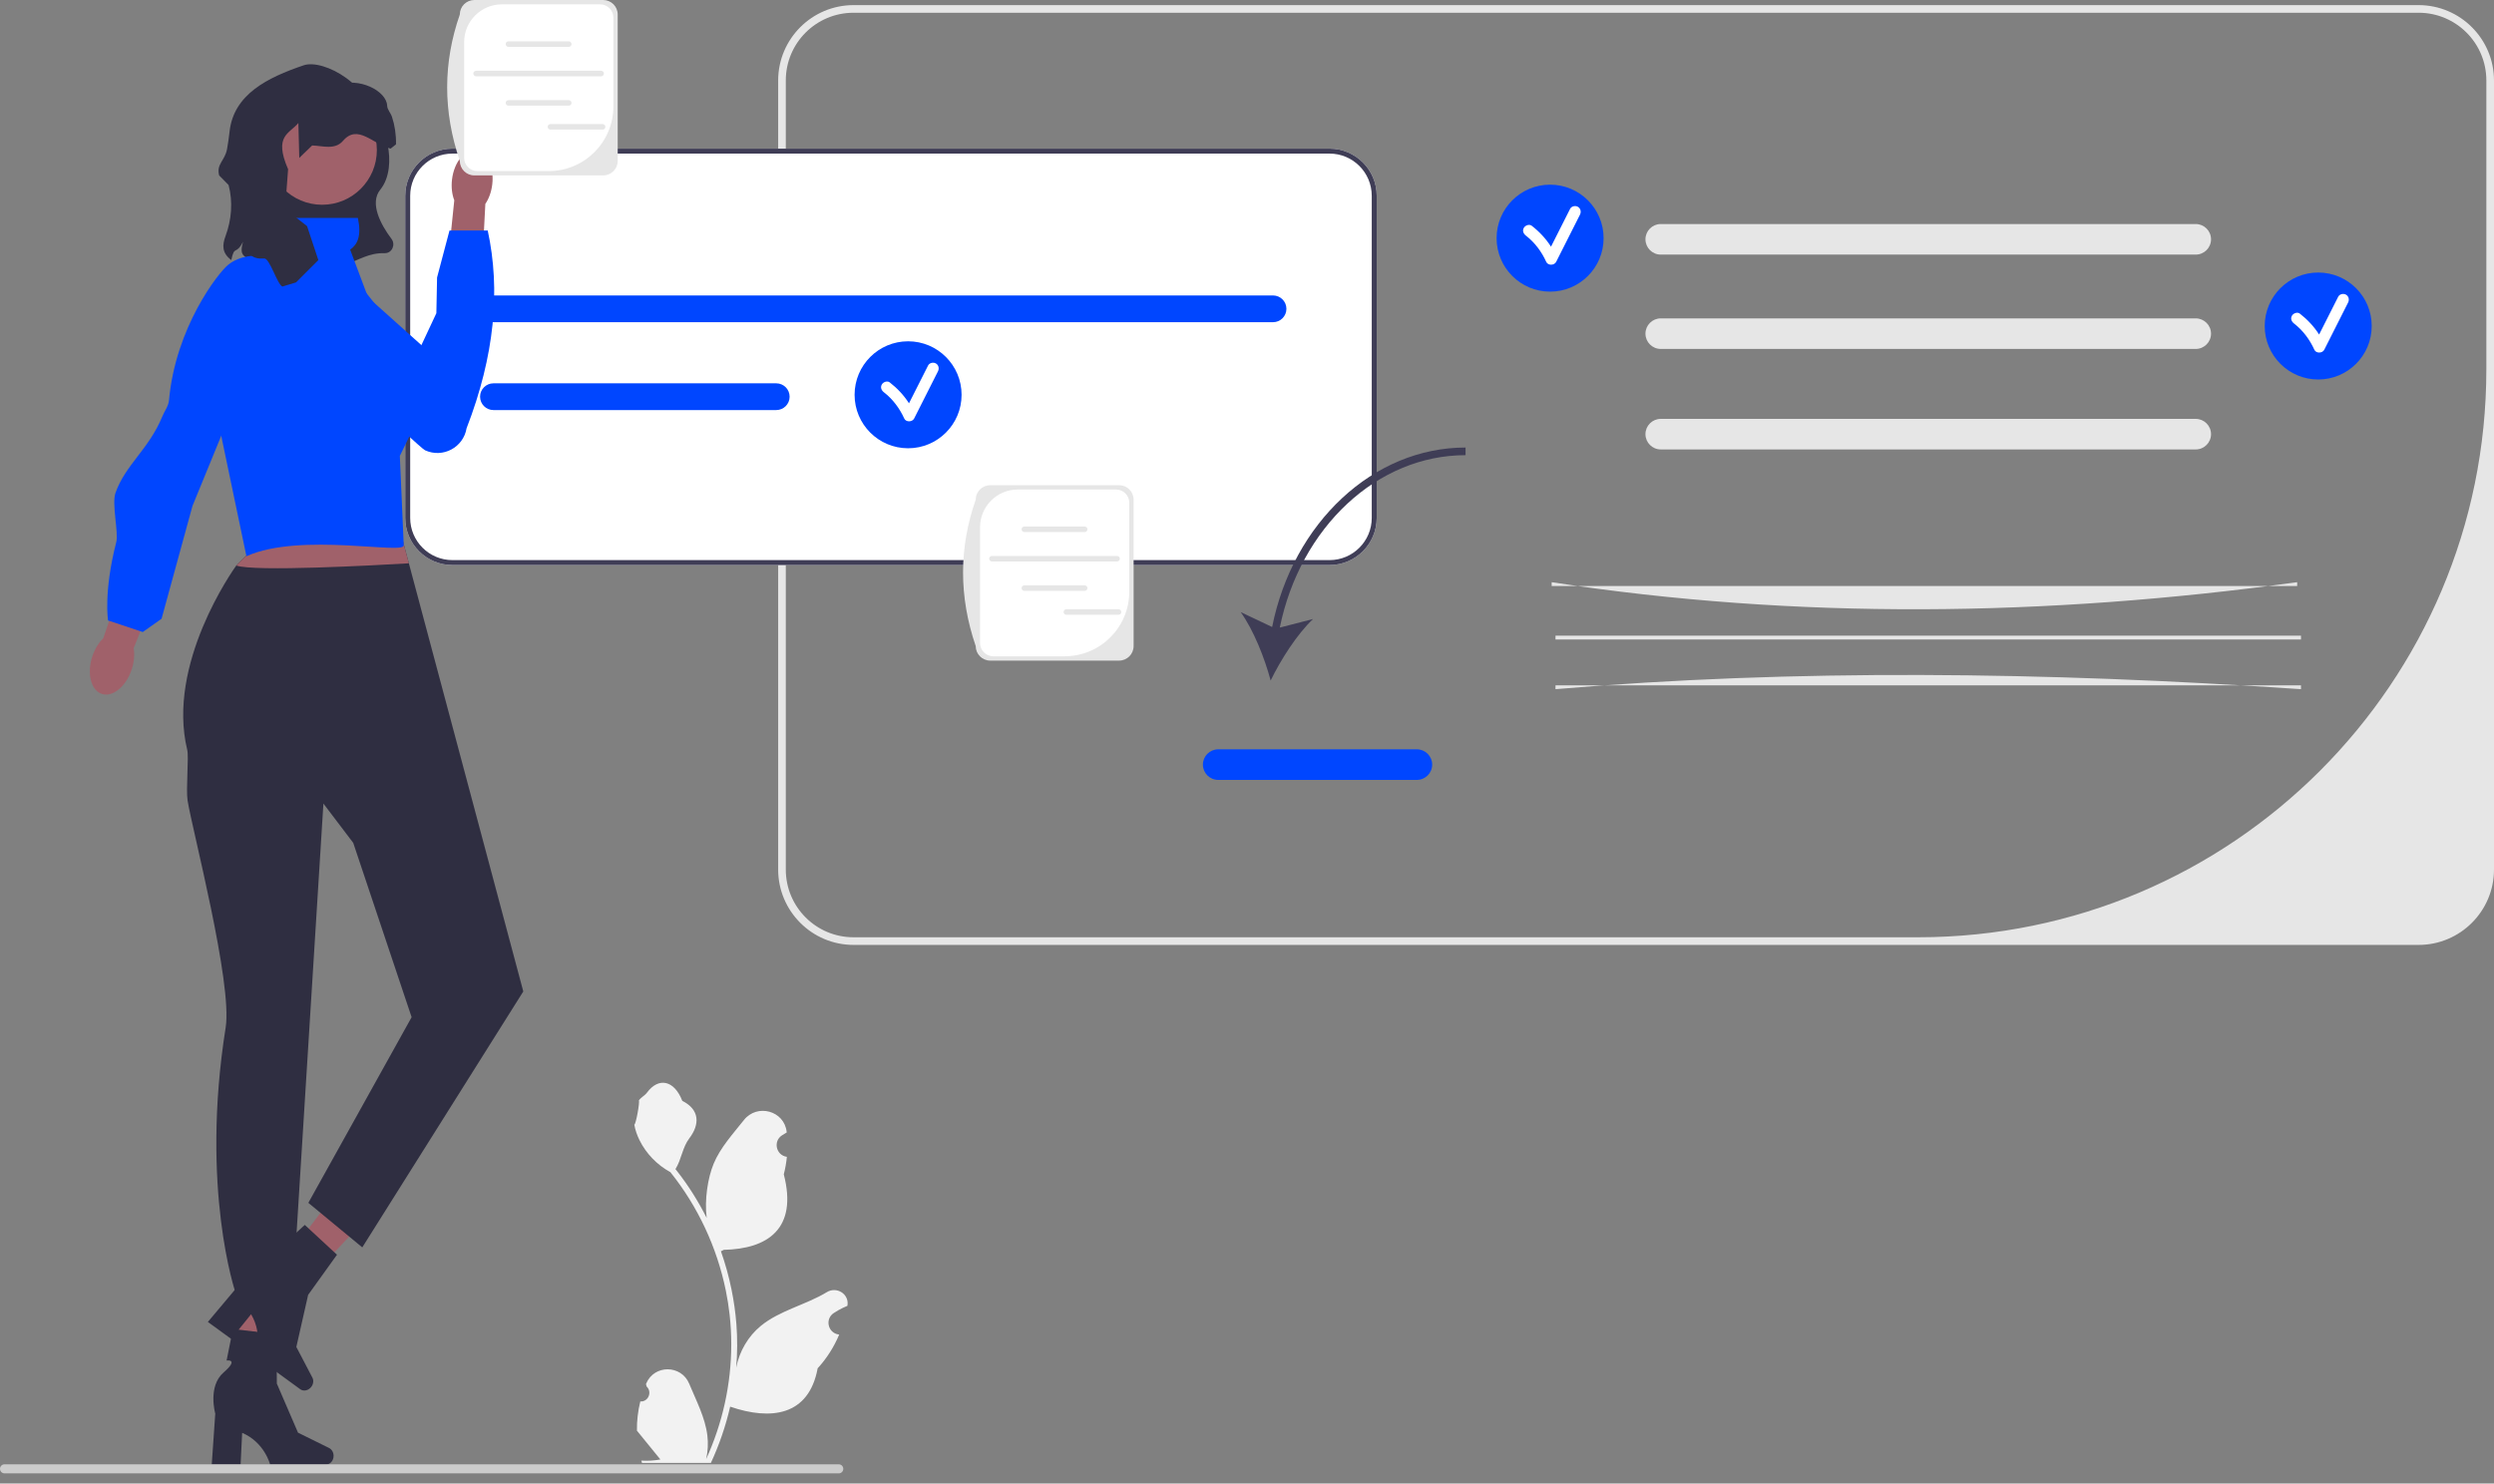 <svg width="200" height="119" viewBox="0 0 200 119" fill="none" xmlns="http://www.w3.org/2000/svg">
<rect x="0" y="0" width="200" height="119" fill="#808080" stroke="none"/>
<g clip-path="url(#clip0_4_3711)">
<path d="M62.403 69.752V6.454C62.403 3.121 65.114 0.41 68.447 0.41H193.955C197.288 0.41 200 3.121 200 6.454V69.752C200 73.085 197.288 75.797 193.955 75.797H68.447C65.114 75.797 62.403 73.085 62.403 69.752ZM199.387 6.454C199.387 3.454 196.955 1.022 193.955 1.022H68.447C65.447 1.022 63.015 3.454 63.015 6.454V69.752C63.015 72.752 65.447 75.184 68.447 75.184H153.816C178.984 75.184 199.387 54.781 199.387 29.613L199.387 6.454Z" fill="#E6E6E6"/>
<path d="M106.62 11.923H36.278C34.193 11.923 32.497 13.619 32.497 15.705V41.545C32.497 43.631 34.193 45.327 36.278 45.327H106.62C108.705 45.327 110.401 43.631 110.401 41.545V15.705C110.401 13.619 108.705 11.923 106.62 11.923Z" fill="white"/>
<path d="M106.62 11.923H36.278C34.193 11.923 32.497 13.619 32.497 15.705V41.545C32.497 43.631 34.193 45.327 36.278 45.327H106.62C108.705 45.327 110.401 43.631 110.401 41.545V15.705C110.401 13.619 108.705 11.923 106.62 11.923ZM110.004 41.545C110.004 43.412 108.487 44.929 106.62 44.929H36.278C34.411 44.929 32.894 43.412 32.894 41.545V15.705C32.894 13.838 34.411 12.321 36.278 12.321H106.62C108.487 12.321 110.004 13.838 110.004 15.705V41.545Z" fill="#3F3D56"/>
<path d="M39.572 23.7H102.088C102.681 23.7 103.161 24.18 103.161 24.773C103.161 25.365 102.681 25.845 102.088 25.845H39.572C38.979 25.845 38.499 25.365 38.499 24.773C38.499 24.18 38.979 23.7 39.572 23.7Z" fill="#0046FF"/>
<path d="M39.572 30.748H62.249C62.842 30.748 63.322 31.229 63.322 31.821C63.322 32.413 62.842 32.894 62.249 32.894H39.572C38.979 32.894 38.499 32.413 38.499 31.821C38.499 31.229 38.979 30.748 39.572 30.748Z" fill="#0046FF"/>
<path d="M176.082 20.423H133.179C132.503 20.423 131.953 19.873 131.953 19.197C131.953 18.521 132.503 17.971 133.179 17.971H176.082C176.758 17.971 177.308 18.521 177.308 19.197C177.308 19.873 176.758 20.423 176.082 20.423Z" fill="#E6E6E6"/>
<path d="M184.216 47.007H124.432V46.701C144.117 49.72 164.064 49.471 184.216 46.701V47.007Z" fill="#E6E6E6"/>
<path d="M176.082 36.052H133.179C132.503 36.052 131.953 35.502 131.953 34.826C131.953 34.151 132.503 33.601 133.179 33.601H176.082C176.758 33.601 177.308 34.151 177.308 34.826C177.308 35.502 176.758 36.052 176.082 36.052Z" fill="#E6E6E6"/>
<path d="M184.522 50.991H124.739V51.298H184.522V50.991Z" fill="#E6E6E6"/>
<path d="M176.082 27.99H133.179C132.503 27.99 131.953 27.44 131.953 26.765C131.953 26.089 132.503 25.539 133.179 25.539H176.082C176.758 25.539 177.308 26.089 177.308 26.765C177.308 27.44 176.758 27.99 176.082 27.99Z" fill="#E6E6E6"/>
<path d="M184.522 55.282C163.886 53.878 143.846 53.654 124.739 55.282V54.975H184.522V55.282Z" fill="#E6E6E6"/>
<path d="M102.016 50.295L99.494 49.1C100.528 50.544 101.42 52.798 101.897 54.592C102.705 52.921 104.007 50.876 105.297 49.655L102.631 50.34C104.274 42.291 110.452 36.512 117.526 36.512V35.899C110.137 35.899 103.693 41.92 102.016 50.295Z" fill="#3F3D56"/>
<path d="M113.624 62.56H97.689C97.013 62.56 96.463 62.01 96.463 61.334C96.463 60.658 97.013 60.108 97.689 60.108H113.624C114.3 60.108 114.85 60.658 114.85 61.334C114.85 62.01 114.3 62.56 113.624 62.56Z" fill="#0046FF"/>
<path d="M72.822 35.958C75.191 35.958 77.112 34.037 77.112 31.668C77.112 29.298 75.191 27.377 72.822 27.377C70.452 27.377 68.532 29.298 68.532 31.668C68.532 34.037 70.452 35.958 72.822 35.958Z" fill="#0046FF"/>
<path d="M75.053 29.155C74.849 29.036 74.537 29.098 74.425 29.32C73.915 30.331 73.405 31.341 72.895 32.351C72.483 31.707 71.957 31.144 71.347 30.672C71.15 30.52 70.832 30.642 70.718 30.837C70.579 31.075 70.685 31.314 70.882 31.466C71.594 32.016 72.143 32.755 72.513 33.571C72.654 33.881 73.16 33.862 73.307 33.571C73.944 32.309 74.581 31.047 75.218 29.785C75.33 29.563 75.277 29.286 75.053 29.155Z" fill="white"/>
<path d="M124.306 23.394C126.676 23.394 128.596 21.473 128.596 19.103C128.596 16.734 126.676 14.813 124.306 14.813C121.937 14.813 120.016 16.734 120.016 19.103C120.016 21.473 121.937 23.394 124.306 23.394Z" fill="#0046FF"/>
<path d="M126.538 16.591C126.333 16.471 126.021 16.533 125.909 16.756C125.399 17.766 124.889 18.776 124.379 19.787C123.967 19.142 123.441 18.579 122.831 18.108C122.634 17.956 122.316 18.078 122.202 18.273C122.063 18.51 122.17 18.749 122.367 18.902C123.079 19.452 123.628 20.191 123.997 21.007C124.138 21.317 124.644 21.297 124.791 21.007C125.428 19.744 126.065 18.482 126.703 17.22C126.814 16.998 126.761 16.722 126.538 16.591Z" fill="white"/>
<path d="M185.903 30.442C188.273 30.442 190.193 28.521 190.193 26.152C190.193 23.782 188.273 21.861 185.903 21.861C183.534 21.861 181.613 23.782 181.613 26.152C181.613 28.521 183.534 30.442 185.903 30.442Z" fill="#0046FF"/>
<path d="M188.135 23.639C187.93 23.52 187.618 23.582 187.506 23.804C186.996 24.815 186.486 25.825 185.976 26.835C185.565 26.191 185.038 25.628 184.428 25.156C184.231 25.004 183.913 25.126 183.799 25.321C183.66 25.559 183.767 25.798 183.964 25.95C184.676 26.5 185.225 27.239 185.594 28.055C185.735 28.365 186.241 28.346 186.388 28.055C187.025 26.793 187.662 25.531 188.3 24.268C188.411 24.047 188.358 23.77 188.135 23.639Z" fill="white"/>
<path d="M89.743 52.991H79.409C78.767 52.991 78.245 52.469 78.245 51.827C76.879 47.834 76.906 43.921 78.245 40.083C78.245 39.441 78.767 38.92 79.409 38.92H89.743C90.385 38.92 90.907 39.441 90.907 40.083V51.827C90.907 52.469 90.385 52.991 89.743 52.991Z" fill="#E6E6E6"/>
<path d="M81.623 39.266C79.949 39.266 78.592 40.623 78.592 42.297V51.578C78.592 52.167 79.069 52.644 79.658 52.644H85.373C88.238 52.644 90.56 50.322 90.56 47.457V40.332C90.56 39.743 90.083 39.266 89.494 39.266H81.623Z" fill="white"/>
<path d="M86.983 42.679H82.144C82.022 42.679 81.923 42.58 81.923 42.458C81.923 42.336 82.022 42.237 82.144 42.237H86.983C87.105 42.237 87.204 42.336 87.204 42.458C87.204 42.58 87.105 42.679 86.983 42.679Z" fill="#E6E6E6"/>
<path d="M86.983 47.396H82.144C82.022 47.396 81.923 47.297 81.923 47.175C81.923 47.053 82.022 46.954 82.144 46.954H86.983C87.105 46.954 87.204 47.053 87.204 47.175C87.204 47.297 87.105 47.396 86.983 47.396Z" fill="#E6E6E6"/>
<path d="M89.579 45.039H79.548C79.426 45.039 79.327 44.94 79.327 44.818C79.327 44.696 79.426 44.597 79.548 44.597H89.579C89.701 44.597 89.8 44.696 89.8 44.818C89.8 44.94 89.701 45.039 89.579 45.039Z" fill="#E6E6E6"/>
<path d="M89.697 49.314H85.512C85.39 49.314 85.291 49.215 85.291 49.093C85.291 48.971 85.39 48.872 85.512 48.872H89.697C89.819 48.872 89.918 48.971 89.918 49.093C89.918 49.215 89.819 49.314 89.697 49.314Z" fill="#E6E6E6"/>
<path d="M18.546 20.861C18.818 19.605 18.898 20.53 19.49 19.391C19.083 20.863 19.833 20.381 20.829 21.535C27.83 22.632 28.271 20.235 30.861 20.308L30.875 20.308C31.445 20.299 31.738 19.616 31.394 19.161C30.545 18.038 29.61 16.305 30.495 15.214C32.064 13.281 30.681 9.316 30.006 10.174C30.006 6.868 25.935 4.7 24.355 5.237C21.438 6.229 18.735 7.568 18.408 10.563C18.357 11.031 18.291 11.496 18.207 11.959C18.036 12.899 17.333 13.148 17.575 14.071L18.331 14.841C18.686 16.195 18.574 17.618 18.088 18.931C17.819 19.657 17.782 20.28 18.546 20.861Z" fill="#2F2E41"/>
<path d="M25.833 16.425C28.257 16.425 30.221 14.46 30.221 12.037C30.221 9.613 28.257 7.649 25.833 7.649C23.41 7.649 21.445 9.613 21.445 12.037C21.445 14.46 23.41 16.425 25.833 16.425Z" fill="#A0616A"/>
<path d="M18.998 112.069L21.258 112.122L22.517 101.97L19.183 101.891L18.998 112.069Z" fill="#A0616A"/>
<path d="M26.751 116.783C26.751 117.165 26.48 117.475 26.146 117.475H21.66C21.66 117.475 21.219 115.7 19.419 114.937L19.295 117.475H16.981L17.262 113.394C17.262 113.394 16.643 111.211 17.928 110.095C19.214 108.979 18.172 109.134 18.172 109.134L18.678 106.608L22.175 107.019L22.2 110.984L23.897 114.92L26.386 116.149C26.608 116.258 26.751 116.508 26.751 116.783Z" fill="#2F2E41"/>
<path d="M21.483 102.858L23.278 104.232L30.275 96.769L27.626 94.742L21.483 102.858Z" fill="#A0616A"/>
<path d="M24.973 111.234C24.748 111.543 24.347 111.634 24.076 111.437L20.451 108.795C20.451 108.795 21.14 107.101 20.135 105.424L18.54 107.402L16.67 106.04L19.3 102.907C19.3 102.907 20.085 100.778 21.781 100.633C23.477 100.488 22.544 100 22.544 100L24.441 98.257L27.024 100.648L24.71 103.868L23.764 108.047L25.051 110.507C25.166 110.726 25.135 111.012 24.973 111.234Z" fill="#2F2E41"/>
<path d="M15.017 60.16C15.153 60.718 14.902 63.318 15.043 64.212C15.399 66.487 18.659 78.888 18.097 82.422C16.037 95.375 18.886 103.684 18.886 103.684H23.483L25.935 64.458L28.327 67.612L33.009 81.596L24.727 96.487L29.052 100.059L41.964 79.529L32.788 45.187L32.234 43.113L19.837 42.767L20.527 43.801L18.958 45.352C18.958 45.352 18.956 45.356 18.947 45.364C18.706 45.702 13.333 53.26 15.017 60.16Z" fill="#2F2E41"/>
<path d="M18.947 45.364C20.383 45.877 30.086 45.347 32.788 45.187L32.234 43.113L19.837 42.767L20.527 43.801L18.958 45.352C18.958 45.352 18.956 45.356 18.947 45.364Z" fill="#A0616A"/>
<path d="M34.993 28.759L34.547 31.128L34.439 31.696L32.064 36.571L32.376 43.718C32.576 44.554 24.142 42.656 19.761 44.617L16.351 28.308L19.809 20.79L22.515 19.287L22.966 17.483H28.699C29.004 18.913 28.673 19.617 28.08 20.023L29.516 23.852L34.993 28.759Z" fill="#0046FF"/>
<path d="M39.477 14.783C39.406 15.396 39.203 15.943 38.921 16.355L38.615 22.243L35.817 22.015L36.43 16.067C36.25 15.602 36.176 15.023 36.247 14.409C36.409 13.008 37.264 11.955 38.156 12.058C39.048 12.161 39.639 13.381 39.477 14.783Z" fill="#A0616A"/>
<path d="M28.328 20.971L28.693 21.861C28.693 21.861 23.36 21.327 23.474 24.111C23.571 26.487 33.608 35.901 34.088 36.121C35.508 36.772 37.159 35.896 37.416 34.354C39.676 28.523 40.145 23.267 39.112 18.49H36.047L35.05 22.258L34.993 25.124L33.378 28.571L28.08 21.861L28.328 20.971Z" fill="#0046FF"/>
<path d="M10.562 53.698C10.759 53.097 10.804 52.502 10.719 51.999L12.957 46.398L10.261 45.411L8.281 51.199C7.914 51.554 7.598 52.06 7.401 52.661C6.951 54.032 7.294 55.376 8.166 55.663C9.039 55.949 10.112 55.069 10.562 53.698Z" fill="#A0616A"/>
<path d="M23.472 20.974C23.472 20.974 20.162 19.718 18.283 21.252C17.508 21.885 14.08 26.244 13.552 32.112C13.511 32.572 13.197 32.967 13.021 33.397C11.932 36.05 10.058 37.272 9.261 39.54C8.95 40.427 9.521 42.72 9.324 43.485C8.294 47.49 8.666 49.773 8.666 49.773L11.448 50.699L12.957 49.633L15.436 40.581L23.472 20.974Z" fill="#0046FF"/>
<path d="M48.372 14.071H38.038C37.396 14.071 36.874 13.549 36.874 12.908C35.508 8.914 35.535 5.001 36.874 1.164C36.874 0.522 37.396 0 38.038 0H48.372C49.014 0 49.535 0.522 49.535 1.164V12.908C49.535 13.549 49.014 14.071 48.372 14.071Z" fill="#E6E6E6"/>
<path d="M40.252 0.347C38.578 0.347 37.221 1.704 37.221 3.378V12.659C37.221 13.247 37.698 13.725 38.287 13.725H44.002C46.866 13.725 49.189 11.402 49.189 8.538V1.413C49.189 0.824 48.711 0.347 48.123 0.347H40.252Z" fill="white"/>
<path d="M45.611 3.76H40.773C40.651 3.76 40.552 3.66 40.552 3.538C40.552 3.416 40.651 3.317 40.773 3.317H45.611C45.733 3.317 45.833 3.416 45.833 3.538C45.833 3.66 45.733 3.76 45.611 3.76Z" fill="#E6E6E6"/>
<path d="M45.611 8.477H40.773C40.651 8.477 40.552 8.377 40.552 8.255C40.552 8.134 40.651 8.034 40.773 8.034H45.611C45.733 8.034 45.833 8.134 45.833 8.255C45.833 8.377 45.733 8.477 45.611 8.477Z" fill="#E6E6E6"/>
<path d="M48.208 6.12H38.177C38.055 6.12 37.956 6.021 37.956 5.899C37.956 5.777 38.055 5.677 38.177 5.677H48.208C48.33 5.677 48.429 5.777 48.429 5.899C48.429 6.021 48.33 6.12 48.208 6.12Z" fill="#E6E6E6"/>
<path d="M48.326 10.395H44.141C44.019 10.395 43.919 10.295 43.919 10.173C43.919 10.052 44.019 9.952 44.141 9.952H48.326C48.448 9.952 48.547 10.052 48.547 10.173C48.547 10.295 48.448 10.395 48.326 10.395Z" fill="#E6E6E6"/>
<path d="M51.347 112.419C51.98 112.459 52.33 111.672 51.851 111.214L51.803 111.024C51.809 111.009 51.816 110.994 51.822 110.979C52.462 109.452 54.632 109.463 55.267 110.992C55.83 112.349 56.548 113.708 56.724 115.143C56.803 115.776 56.768 116.422 56.627 117.043C57.948 114.159 58.642 111.01 58.642 107.843C58.642 107.047 58.599 106.252 58.51 105.458C58.437 104.809 58.336 104.164 58.205 103.524C57.498 100.068 55.968 96.777 53.761 94.027C52.7 93.447 51.816 92.541 51.281 91.454C51.089 91.062 50.939 90.641 50.867 90.211C50.988 90.227 51.323 88.388 51.232 88.275C51.4 88.02 51.701 87.893 51.885 87.644C52.799 86.405 54.058 86.621 54.715 88.305C56.12 89.014 56.133 90.189 55.272 91.32C54.723 92.039 54.648 93.012 54.167 93.782C54.217 93.845 54.268 93.907 54.318 93.97C55.225 95.134 56.01 96.385 56.671 97.699C56.484 96.239 56.76 94.479 57.231 93.344C57.767 92.052 58.771 90.964 59.655 89.846C60.717 88.504 62.895 89.09 63.083 90.791C63.084 90.808 63.086 90.824 63.088 90.841C62.957 90.915 62.828 90.993 62.702 91.077C61.985 91.551 62.233 92.662 63.083 92.793L63.102 92.796C63.054 93.269 62.973 93.738 62.854 94.2C63.989 98.587 61.54 100.185 58.043 100.256C57.965 100.296 57.89 100.336 57.813 100.373C58.167 101.371 58.45 102.394 58.66 103.431C58.848 104.348 58.979 105.274 59.052 106.204C59.143 107.378 59.135 108.558 59.036 109.729L59.042 109.688C59.294 108.397 59.994 107.192 61.012 106.357C62.527 105.112 64.668 104.653 66.303 103.652C67.091 103.171 68.099 103.793 67.962 104.706L67.955 104.749C67.712 104.848 67.474 104.963 67.245 105.092C67.113 105.166 66.984 105.245 66.859 105.328C66.142 105.802 66.39 106.913 67.239 107.045L67.258 107.047C67.272 107.049 67.284 107.051 67.298 107.053C66.88 108.045 66.298 108.965 65.57 109.759C64.861 113.589 61.814 113.952 58.555 112.837H58.553C58.197 114.389 57.676 115.905 57.007 117.35H51.485C51.465 117.289 51.447 117.225 51.43 117.164C51.94 117.196 52.455 117.166 52.958 117.073C52.548 116.57 52.138 116.063 51.728 115.561C51.719 115.551 51.711 115.541 51.703 115.531C51.495 115.274 51.285 115.018 51.077 114.761L51.077 114.761C51.064 113.971 51.159 113.183 51.347 112.419Z" fill="#F2F2F2"/>
<path d="M0 117.824C0 118.026 0.162 118.189 0.365 118.189H67.26C67.463 118.189 67.625 118.026 67.625 117.824C67.625 117.622 67.463 117.459 67.26 117.459H0.365C0.162 117.459 0 117.622 0 117.824Z" fill="#CCCCCC"/>
<path d="M27.023 6.845H26.13C23.516 6.848 19.049 10.545 20.778 13.137C19.302 17.074 19.248 19.123 19.874 20.195C20.105 20.59 20.563 20.769 21.019 20.737C21.08 20.733 21.141 20.732 21.203 20.734C21.644 20.748 22.237 22.825 22.648 22.985L23.74 22.653L25.53 20.864L24.622 18.135L22.864 16.76L23.103 13.575C21.927 10.87 23.207 10.738 23.927 9.866L24 12.664L25.032 11.669C25.872 11.691 26.854 12.055 27.507 11.297C28.693 9.91 29.922 11.585 31.323 11.923L31.757 11.579C31.772 10.799 31.657 10.046 31.433 9.371C31.327 9.054 31.058 8.792 31.046 8.476C31.004 7.292 28.765 6.143 27.023 6.845Z" fill="#2F2E41"/>
</g>
<defs>
<clipPath id="clip0_4_3711">
<rect width="200" height="118.189" fill="white"/>
</clipPath>
</defs>
</svg>
